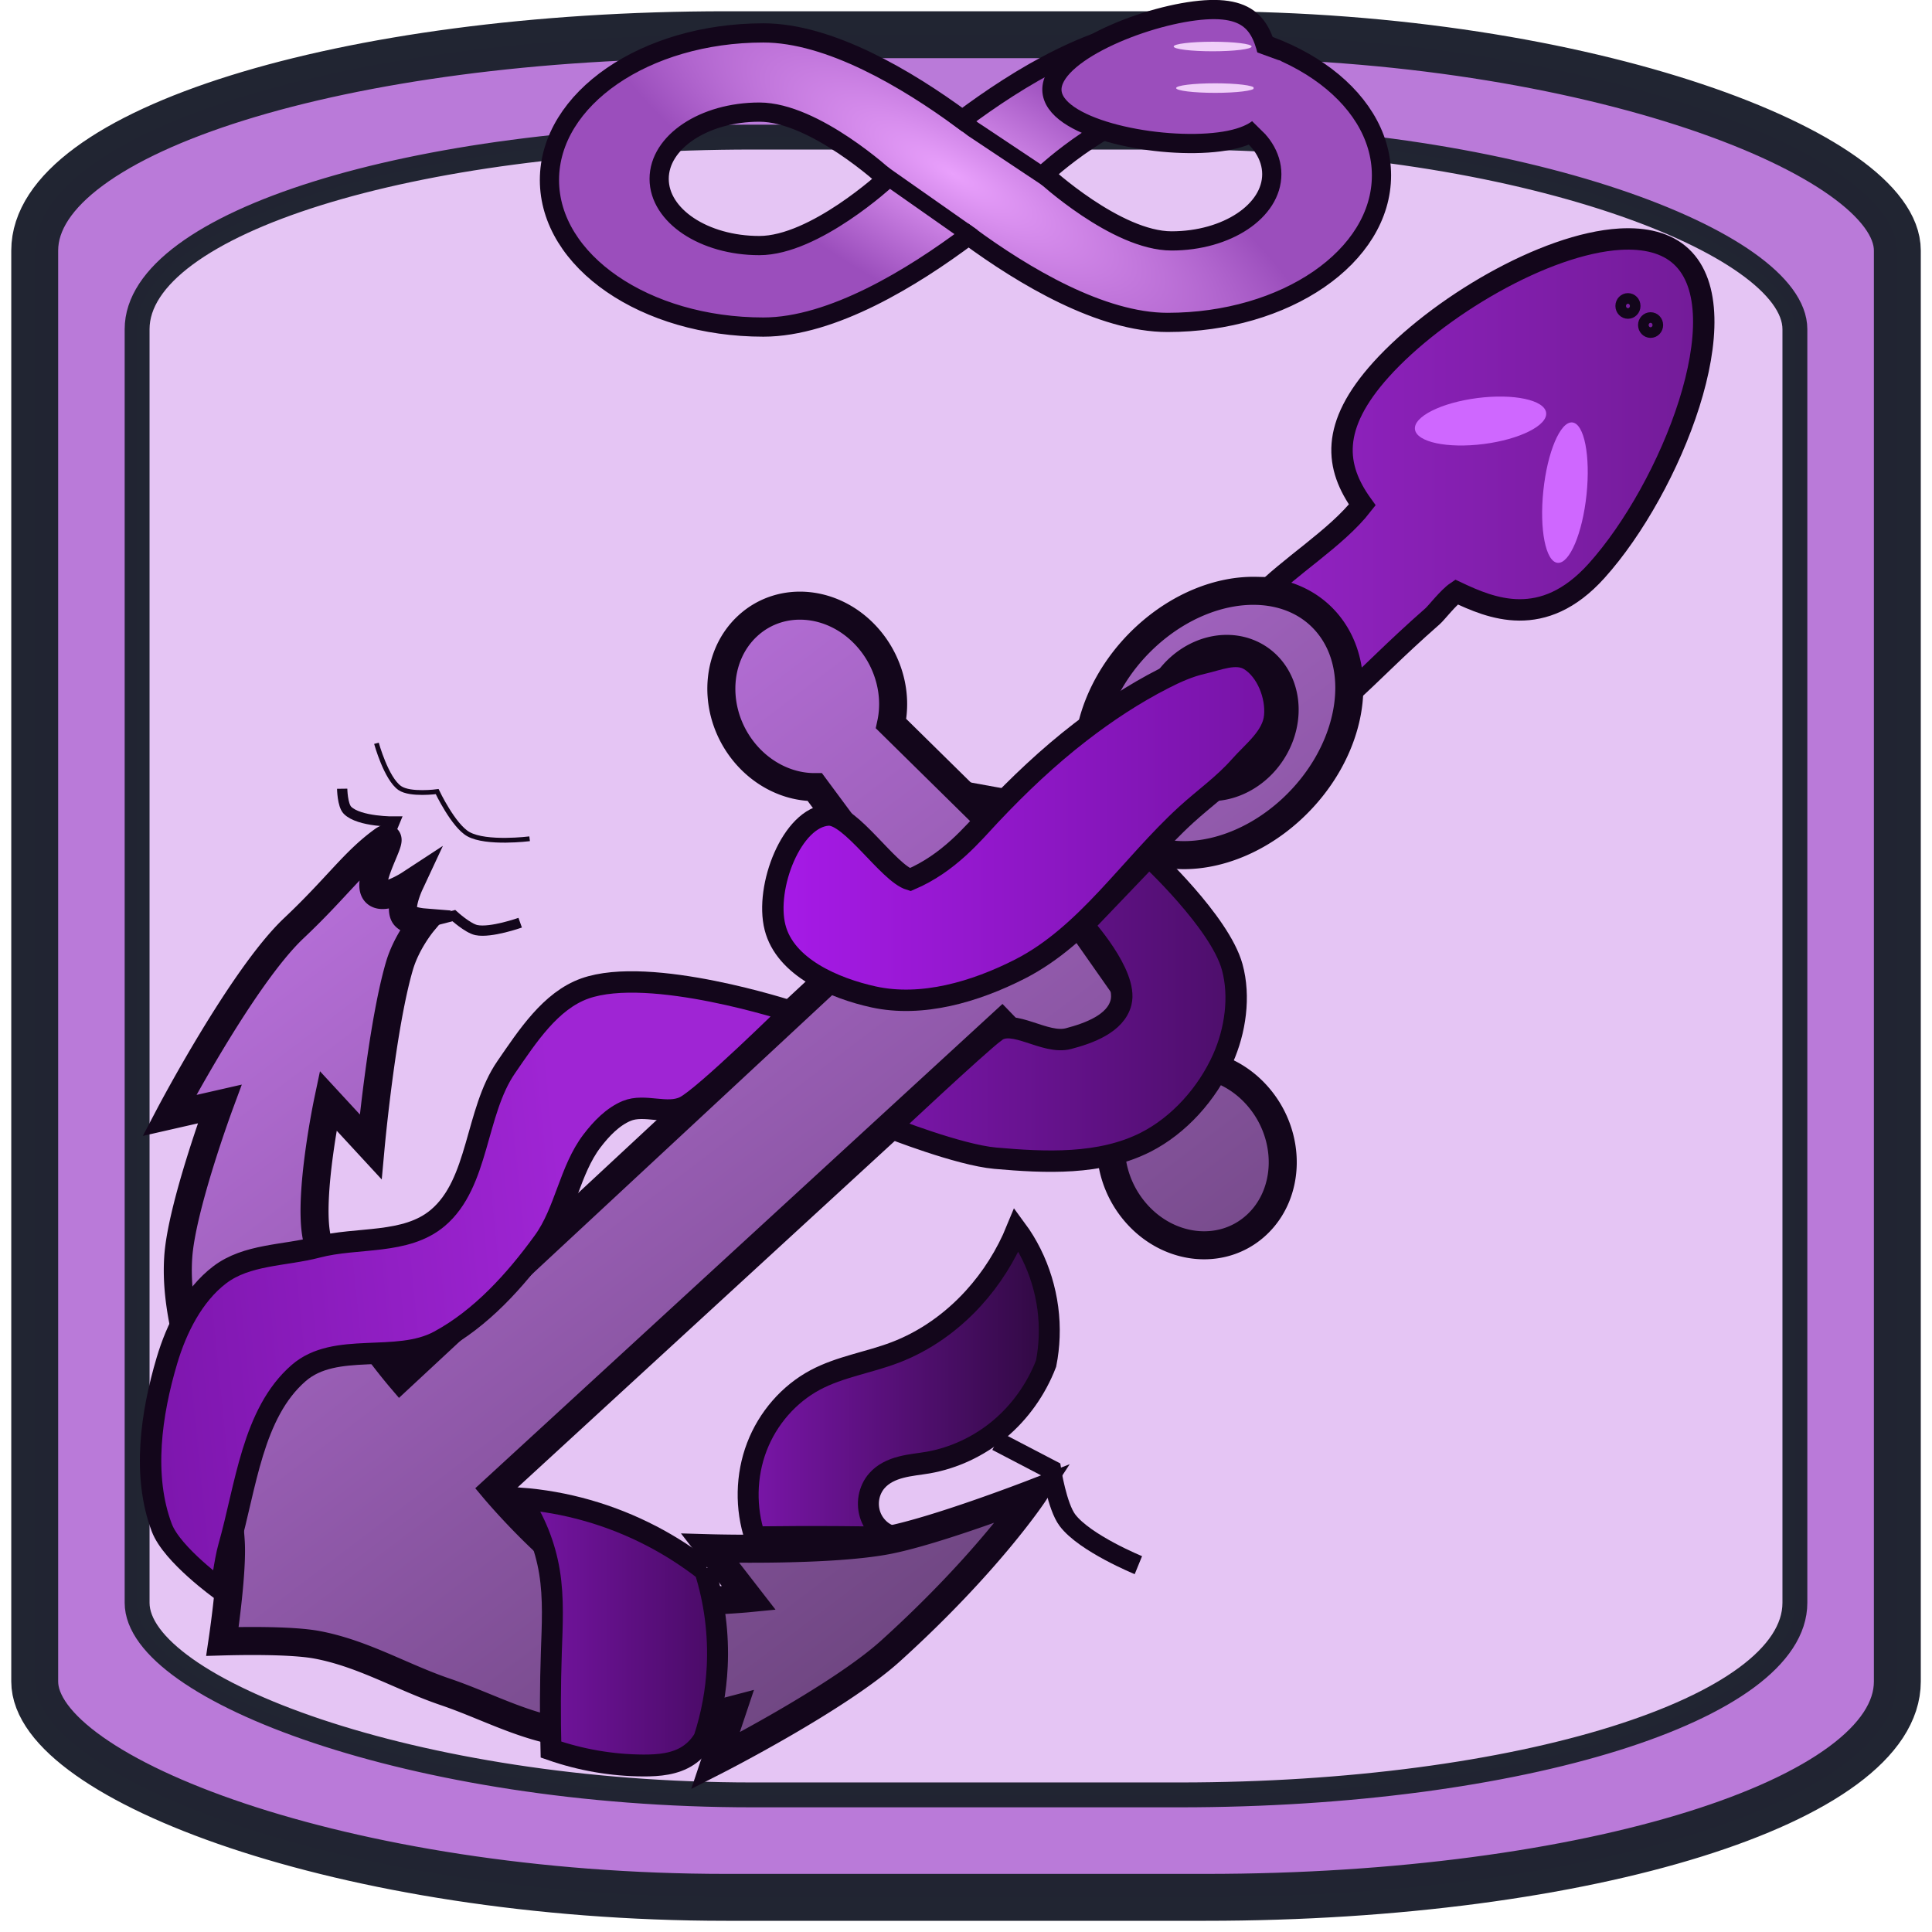 <?xml version="1.0" encoding="UTF-8" standalone="no"?>
<!-- Created with Inkscape (http://www.inkscape.org/) -->

<svg
   width="130"
   height="130"
   viewBox="0 0 34.396 34.396"
   version="1.1"
   id="svg1"
   inkscape:version="1.4.2 (f4327f4, 2025-05-13)"
   sodipodi:docname="Anchor.svg"
   xml:space="preserve"
   xmlns:inkscape="http://www.inkscape.org/namespaces/inkscape"
   xmlns:sodipodi="http://sodipodi.sourceforge.net/DTD/sodipodi-0.dtd"
   xmlns:xlink="http://www.w3.org/1999/xlink"
   xmlns="http://www.w3.org/2000/svg"
   xmlns:svg="http://www.w3.org/2000/svg"><sodipodi:namedview
     id="namedview1"
     pagecolor="#ffffff"
     bordercolor="#000000"
     borderopacity="0.25"
     inkscape:showpageshadow="2"
     inkscape:pageopacity="0.0"
     inkscape:pagecheckerboard="0"
     inkscape:deskcolor="#d1d1d1"
     inkscape:document-units="mm"
     inkscape:zoom="4.543042"
     inkscape:cx="70.657502"
     inkscape:cy="32.687349"
     inkscape:window-width="3840"
     inkscape:window-height="2054"
     inkscape:window-x="-11"
     inkscape:window-y="-11"
     inkscape:window-maximized="1"
     inkscape:current-layer="layer1" /><defs
     id="defs1"><linearGradient
       id="linearGradient56"
       inkscape:collect="always"><stop
         style="stop-color:#9f25d4;stop-opacity:1;"
         offset="0"
         id="stop56" /><stop
         style="stop-color:#721b97;stop-opacity:1;"
         offset="1"
         id="stop57" /></linearGradient><linearGradient
       id="linearGradient53"
       inkscape:collect="always"><stop
         style="stop-color:#7514a4;stop-opacity:1;"
         offset="0"
         id="stop53" /><stop
         style="stop-color:#a81ae9;stop-opacity:1;"
         offset="1"
         id="stop54" /></linearGradient><linearGradient
       id="linearGradient51"
       inkscape:collect="always"><stop
         style="stop-color:#7d16ad;stop-opacity:1;"
         offset="0"
         id="stop51" /><stop
         style="stop-color:#9f25d4;stop-opacity:1;"
         offset="0.645"
         id="stop52" /></linearGradient><linearGradient
       id="linearGradient49"
       inkscape:collect="always"><stop
         style="stop-color:#7d16ad;stop-opacity:1;"
         offset="0"
         id="stop49" /><stop
         style="stop-color:#450a60;stop-opacity:1;"
         offset="1"
         id="stop50" /></linearGradient><linearGradient
       id="linearGradient47"
       inkscape:collect="always"><stop
         style="stop-color:#7d16ad;stop-opacity:1;"
         offset="0"
         id="stop47" /><stop
         style="stop-color:#2d093e;stop-opacity:1;"
         offset="1"
         id="stop48" /></linearGradient><linearGradient
       id="linearGradient45"
       inkscape:collect="always"><stop
         style="stop-color:#7d16ad;stop-opacity:1;"
         offset="0"
         id="stop45" /><stop
         style="stop-color:#4b0e68;stop-opacity:1;"
         offset="1"
         id="stop46" /></linearGradient><inkscape:path-effect
       effect="spiro"
       id="path-effect12"
       is_visible="true"
       lpeversion="1" /><inkscape:path-effect
       effect="spiro"
       id="path-effect11"
       is_visible="true"
       lpeversion="1" /><inkscape:path-effect
       effect="spiro"
       id="path-effect10"
       is_visible="true"
       lpeversion="1" /><linearGradient
       id="linearGradient9"
       inkscape:collect="always"><stop
         style="stop-color:#be73e2;stop-opacity:1;"
         offset="0"
         id="stop9" /><stop
         style="stop-color:#644074;stop-opacity:1;"
         offset="1"
         id="stop10" /></linearGradient><inkscape:path-effect
       effect="mirror_symmetry"
       start_point="-29.692,2.389"
       end_point="-29.692,40.44"
       center_point="-29.692,21.414"
       id="path-effect2"
       is_visible="true"
       lpeversion="1.2"
       lpesatellites=""
       mode="free"
       discard_orig_path="false"
       fuse_paths="true"
       oposite_fuse="false"
       split_items="false"
       split_open="false"
       link_styles="false" /><linearGradient
       id="linearGradient139"
       inkscape:collect="always"><stop
         style="stop-color:#e9a0fc;stop-opacity:1;"
         offset="0"
         id="stop140" /><stop
         style="stop-color:#9b4ebc;stop-opacity:1;"
         offset="1"
         id="stop141" /></linearGradient><inkscape:path-effect
       effect="bspline"
       id="path-effect9"
       is_visible="true"
       lpeversion="1.3"
       weight="33.333"
       steps="2"
       helper_size="0"
       apply_no_weight="true"
       apply_with_weight="true"
       only_selected="false"
       uniform="false" /><inkscape:path-effect
       effect="spiro"
       id="path-effect8"
       is_visible="true"
       lpeversion="1" /><inkscape:path-effect
       effect="mirror_symmetry"
       start_point="17.255,9.245"
       end_point="17.255,29.301"
       center_point="17.255,19.273"
       id="path-effect5"
       is_visible="true"
       lpeversion="1.2"
       lpesatellites=""
       mode="free"
       discard_orig_path="false"
       fuse_paths="true"
       oposite_fuse="false"
       split_items="false"
       split_open="false"
       link_styles="false" /><inkscape:path-effect
       effect="mirror_symmetry"
       start_point="27.03,8.41"
       end_point="27.03,28.183"
       center_point="27.03,18.297"
       id="path-effect3"
       is_visible="true"
       lpeversion="1.2"
       lpesatellites=""
       mode="free"
       discard_orig_path="false"
       fuse_paths="false"
       oposite_fuse="false"
       split_items="false"
       split_open="false"
       link_styles="false" /><inkscape:path-effect
       effect="spiro"
       id="path-effect8-8"
       is_visible="true"
       lpeversion="1" /><inkscape:path-effect
       effect="spiro"
       id="path-effect8-0"
       is_visible="true"
       lpeversion="1" /><inkscape:path-effect
       effect="spiro"
       id="path-effect8-0-9"
       is_visible="true"
       lpeversion="1" /><inkscape:path-effect
       effect="spiro"
       id="path-effect8-8-6"
       is_visible="true"
       lpeversion="1" /><inkscape:path-effect
       effect="spiro"
       id="path-effect8-3"
       is_visible="true"
       lpeversion="1" /><radialGradient
       inkscape:collect="always"
       xlink:href="#linearGradient139"
       id="radialGradient141"
       cx="16.595"
       cy="1.947"
       fx="16.595"
       fy="1.947"
       r="7.577"
       gradientTransform="matrix(0.861,0.498,-0.154,0.265,2.985,-5.68)"
       gradientUnits="userSpaceOnUse" /><linearGradient
       inkscape:collect="always"
       xlink:href="#linearGradient9"
       id="linearGradient10"
       x1="6.623"
       y1="15.338"
       x2="17.461"
       y2="30.255"
       gradientUnits="userSpaceOnUse"
       gradientTransform="matrix(1.151,0,0,1.202,-0.369,-6.443)" /><linearGradient
       inkscape:collect="always"
       xlink:href="#linearGradient45"
       id="linearGradient46"
       x1="13.778"
       y1="20.264"
       x2="19.61"
       y2="20.264"
       gradientUnits="userSpaceOnUse"
       gradientTransform="matrix(1.151,0,0,1.202,-0.369,-6.443)" /><linearGradient
       inkscape:collect="always"
       xlink:href="#linearGradient47"
       id="linearGradient48"
       x1="11.73"
       y1="25.778"
       x2="16.713"
       y2="25.778"
       gradientUnits="userSpaceOnUse" /><linearGradient
       inkscape:collect="always"
       xlink:href="#linearGradient49"
       id="linearGradient50"
       x1="11.521"
       y1="28.82"
       x2="15.168"
       y2="28.82"
       gradientUnits="userSpaceOnUse" /><linearGradient
       inkscape:collect="always"
       xlink:href="#linearGradient51"
       id="linearGradient52"
       x1="2.515"
       y1="24.999"
       x2="12.844"
       y2="23.913"
       gradientUnits="userSpaceOnUse"
       gradientTransform="matrix(1.151,0,0,1.202,-0.369,-6.443)" /><linearGradient
       inkscape:collect="always"
       xlink:href="#linearGradient53"
       id="linearGradient54"
       x1="20.212"
       y1="17.622"
       x2="12.116"
       y2="17.622"
       gradientUnits="userSpaceOnUse"
       gradientTransform="matrix(1.151,0,0,1.202,-0.369,-6.443)" /><linearGradient
       inkscape:collect="always"
       xlink:href="#linearGradient56"
       id="linearGradient57"
       x1="20.267"
       y1="11.068"
       x2="29.883"
       y2="11.068"
       gradientUnits="userSpaceOnUse"
       gradientTransform="matrix(1.151,0,0,1.202,-3.864,-3.734)" /></defs><g
     inkscape:label="Ebene 1"
     inkscape:groupmode="layer"
     id="layer1"><rect
       style="fill:#ba7ad9;stroke:#212532;stroke-width:0.835;stroke-linejoin:round;stroke-miterlimit:8.2;stroke-opacity:0.996;stroke-dasharray:none;fill-opacity:1"
       id="rect1"
       width="33.161"
       height="33.161"
       x="0.618"
       y="0.618"
       ry="3.843"
       rx="12.308" /><rect
       style="fill:#e5c5f4;stroke:#212532;stroke-width:0.443;stroke-linejoin:round;stroke-miterlimit:8.2;stroke-dasharray:none;stroke-opacity:0.996;fill-opacity:1"
       id="rect1-8"
       width="29.514"
       height="29.514"
       x="2.441"
       y="2.441"
       ry="3.42"
       rx="10.954" /><path
       id="path17"
       style="opacity:1;fill:url(#radialGradient141);fill-opacity:1;stroke:#13061b;stroke-width:0.342;stroke-dasharray:none"
       d="m 20.786,0.503 c -1.224,0 -2.663,0.887 -3.653,1.628 -0.984,-0.723 -2.363,-1.545 -3.542,-1.545 -2.103,0 -3.809,1.173 -3.809,2.619 0,1.446 1.705,2.618 3.809,2.618 1.224,0 2.663,-0.886 3.653,-1.628 0.984,0.723 2.363,1.545 3.542,1.545 2.103,0 3.809,-1.172 3.809,-2.618 0,-1.446 -1.705,-2.619 -3.809,-2.619 z m 0.072,1.41 c 0.985,0 1.784,0.532 1.784,1.188 0,0.656 -0.799,1.188 -1.784,1.188 -0.985,0 -2.269,-1.188 -2.269,-1.188 0,0 1.283,-1.188 2.269,-1.188 z m -7.339,0.083 c 0.985,0 2.269,1.188 2.269,1.188 0,0 -1.283,1.188 -2.269,1.188 -0.985,0 -1.784,-0.532 -1.784,-1.188 0,-0.656 0.799,-1.188 1.784,-1.188 z" /><path
       id="path18"
       style="opacity:1;fill:#9b4ebc;fill-opacity:1;stroke:#13061b;stroke-width:0.342"
       d="m 22.61,1.168 c 0.121,0.644 0.165,1.221 -0.905,1.358 -1.07,0.137 -2.85,-0.217 -2.971,-0.861 -0.121,-0.644 1.462,-1.334 2.532,-1.471 1.07,-0.137 1.223,0.33 1.344,0.974 z"
       sodipodi:nodetypes="sssss" /><ellipse
       style="opacity:1;fill:#f0cff9;fill-opacity:1;stroke:#13061b;stroke-width:0;stroke-dasharray:none;stroke-opacity:1"
       id="path19"
       cx="21.589"
       cy="0.828"
       rx="0.694"
       ry="0.085" /><ellipse
       style="fill:#f0cff9;fill-opacity:1;stroke:#13061b;stroke-width:0;stroke-dasharray:none;stroke-opacity:1"
       id="path19-2"
       cx="21.633"
       cy="1.568"
       rx="0.694"
       ry="0.085" /><path
       id="rect19"
       style="opacity:1;fill:#9b4ebc;fill-opacity:1;stroke:#13061b;stroke-width:0"
       d="M 22.35,0.921 22.812,1.089 22.99,2.004 22.57,2.432 22.29,2.156 Z"
       sodipodi:nodetypes="cccccc" /><path
       id="rect20"
       style="opacity:1;fill:#e5c5f4;stroke:#13061b;stroke-width:0.295"
       d="M 16.894,1.977 17.322,2.299 18.649,3.183 M 17.316,4.215 15.693,3.076"
       sodipodi:nodetypes="ccccc" /><path
       d="m 28.841,4.258 c -1.34,0.08 -3.254,1.214 -4.252,2.32 -0.912,1.011 -0.823,1.736 -0.336,2.411 -0.464,0.596 -1.309,1.099 -1.831,1.645 -0.021,0.021 -0.042,0.042 -0.063,0.062 0.741,0.413 1.309,1.01 1.604,1.71 0.489,-0.438 0.836,-0.815 1.544,-1.437 0.067,-0.059 0.277,-0.332 0.422,-0.43 0.616,0.291 1.538,0.685 2.493,-0.374 C 29.75,8.691 30.993,5.561 29.935,4.57 29.671,4.322 29.287,4.232 28.841,4.258 Z"
       style="opacity:1;fill:url(#linearGradient57);stroke:#13061b;stroke-width:0.381"
       id="path58" /><path
       d="m 22.36,10.519 c -0.642,-0.014 -1.362,0.264 -1.962,0.818 -0.713,0.659 -1.103,1.576 -1.016,2.386 l -1.453,1.193 -2.065,-2.033 c 0.112,-0.517 -0.035,-1.082 -0.391,-1.503 -0.586,-0.693 -1.554,-0.798 -2.162,-0.236 -0.608,0.562 -0.627,1.579 -0.041,2.272 0.321,0.379 0.776,0.599 1.237,0.597 l 1.601,2.162 -8.984,8.352 c 0,0 -1.275,-1.494 -1.485,-2.498 -0.155,-0.74 0.202,-2.433 0.202,-2.433 l 0.758,0.821 c 0,0 0.196,-2.14 0.512,-3.219 0.126,-0.431 0.417,-0.778 0.417,-0.778 0,0 -0.272,-0.022 -0.331,-0.129 -0.087,-0.16 0.092,-0.544 0.092,-0.544 0,0 -0.445,0.291 -0.596,0.148 -0.187,-0.177 0.252,-0.879 0.204,-0.957 -2.427e-4,-3.32e-4 -9.253e-4,-0.002 -0.001,-0.002 -5.705e-4,-5.54e-4 -0.002,-0.002 -0.003,-0.003 -0.012,-0.007 -0.037,0.003 -0.079,0.034 -0.515,0.373 -0.812,0.83 -1.584,1.559 C 4.309,17.396 3.016,19.859 3.016,19.859 l 0.895,-0.204 c 0,0 -0.681,1.839 -0.738,2.73 -0.06,0.932 0.26,1.748 0.419,2.609 0.153,0.831 0.469,1.597 0.517,2.468 0.028,0.509 -0.112,1.511 -0.149,1.761 0.242,-0.007 1.21,-0.03 1.69,0.061 0.821,0.156 1.51,0.577 2.281,0.838 0.799,0.271 1.535,0.703 2.427,0.754 0.853,0.049 2.682,-0.432 2.682,-0.432 l -0.303,0.905 c 0,0 2.18,-1.109 3.118,-1.957 1.75,-1.583 2.554,-2.81 2.554,-2.81 0,0 -1.765,0.685 -2.645,0.846 -1.063,0.195 -3.12,0.136 -3.12,0.136 L 13.333,28.453 c 0,0 -1.653,0.162 -2.337,-0.089 C 10.069,28.024 8.806,26.518 8.806,26.518 l 9.031,-8.296 1.95,2.022 c -0.049,0.47 0.104,0.957 0.419,1.329 0.586,0.693 1.555,0.798 2.163,0.236 0.608,-0.562 0.626,-1.58 0.04,-2.272 -0.367,-0.434 -0.905,-0.655 -1.422,-0.584 l -1.73,-2.467 1.286,-1.335 c 0.768,0.221 1.717,-0.067 2.451,-0.745 1.066,-0.985 1.349,-2.471 0.632,-3.318 -0.314,-0.371 -0.767,-0.558 -1.266,-0.569 z m -0.461,1.035 a 1.121,1.278 33.969 0 1 0.662,0.292 1.121,1.278 33.969 0 1 -0.068,1.735 1.121,1.278 33.969 0 1 -1.656,0.139 1.121,1.278 33.969 0 1 0.068,-1.735 1.121,1.278 33.969 0 1 0.995,-0.431 z"
       style="opacity:1;fill:url(#linearGradient10);stroke:#13061b;stroke-width:0.499;stroke-dasharray:none"
       id="path9"
       inkscape:transform-center-x="-0.31760462"
       inkscape:transform-center-y="0.21180923" /><path
       style="fill:#9a72ac;fill-opacity:0;stroke:#13061b;stroke-width:0.346;stroke-dasharray:none"
       d="m 17.747,25.66 0.972,0.507 c 0,0 0.1,0.653 0.285,0.898 0.309,0.41 1.263,0.8 1.263,0.8"
       id="path6-1"
       sodipodi:nodetypes="ccac" /><path
       style="opacity:1;fill:#9a72ac;fill-opacity:0;stroke:#13061b;stroke-width:0.183;stroke-dasharray:none"
       d="m 6.87,15.01 0.159,-0.383 c 0,0 -0.636,0.008 -0.843,-0.202 -0.09,-0.092 -0.094,-0.383 -0.094,-0.383"
       id="path5"
       sodipodi:nodetypes="ccac" /><path
       style="opacity:1;fill:#9a72ac;fill-opacity:0;stroke:#13061b;stroke-width:0.183;stroke-dasharray:none"
       d="m 7.515,16.446 0.565,-0.145 c 0,0 0.248,0.226 0.402,0.258 0.258,0.053 0.779,-0.132 0.779,-0.132"
       id="path6"
       sodipodi:nodetypes="ccac" /><path
       style="opacity:1;fill:#9a72ac;fill-opacity:0;stroke:#13061b;stroke-width:0.085;stroke-dasharray:none"
       d="m 9.429,14.933 c 0,0 -0.77,0.098 -1.091,-0.083 -0.268,-0.151 -0.555,-0.757 -0.555,-0.757 0,0 -0.478,0.065 -0.664,-0.062 C 6.876,13.865 6.702,13.233 6.702,13.233"
       id="path7"
       sodipodi:nodetypes="cacac" /><path
       style="opacity:1;fill:url(#linearGradient50);stroke:#13061b;stroke-width:0.324;stroke-dasharray:none"
       d="m 14.714,27.915 c 0.152,0.458 0.218,0.945 0.194,1.427 -0.018,0.364 -0.088,0.726 -0.206,1.071 -0.06,0.101 -0.145,0.187 -0.244,0.25 -0.202,0.127 -0.452,0.148 -0.691,0.147 -0.485,-0.002 -0.97,-0.082 -1.431,-0.236 -0.013,-0.478 -0.011,-0.957 0.006,-1.435 0.014,-0.4 0.039,-0.804 -0.029,-1.198 -0.067,-0.39 -0.225,-0.765 -0.457,-1.086 0.707,0.05 1.403,0.24 2.037,0.556 0.288,0.143 0.563,0.313 0.821,0.505 z"
       id="path10"
       inkscape:path-effect="#path-effect10"
       inkscape:original-d="m 14.713632,27.914933 c 0.240251,0.151736 -0.06679,0.932614 0.194022,1.426789 0.260815,0.494176 -0.28827,1.413894 -0.205907,1.070716 -0.102954,0.343178 -0.08843,0.150084 -0.244162,0.249586 -0.28512,0.182171 -0.368537,-0.0038 -0.691125,0.147237 -0.322588,0.150998 -1.650205,-0.613303 -1.430572,-0.235809 -0.219633,-0.356904 0.287688,-0.769729 0.0063,-1.435495 -0.281406,-0.665763 -0.03602,-1.047043 -0.02912,-1.198043 0.0069,-0.150998 -0.457207,-1.085526 -0.457207,-1.085526 0,0 1.391396,0.275888 2.037265,0.555771 0.294643,0.127682 0.446767,0.268717 0.820524,0.504773 z"
       sodipodi:nodetypes="sscsscsscass"
       transform="matrix(1.151,0,0,1.202,-4.39,-5.602)" /><path
       style="opacity:1;fill:url(#linearGradient48);stroke:#13061b;stroke-width:0.324;stroke-dasharray:none"
       d="m 11.999,28.13 c -0.151,-0.43 -0.141,-0.916 0.028,-1.339 0.169,-0.424 0.496,-0.783 0.902,-0.991 0.387,-0.198 0.829,-0.258 1.238,-0.408 0.458,-0.167 0.872,-0.448 1.208,-0.801 0.281,-0.295 0.509,-0.641 0.669,-1.016 0.345,0.448 0.527,1.019 0.505,1.584 -0.005,0.134 -0.021,0.267 -0.048,0.398 -0.152,0.378 -0.403,0.716 -0.721,0.971 -0.318,0.255 -0.702,0.427 -1.104,0.495 -0.14,0.023 -0.283,0.034 -0.421,0.069 -0.138,0.034 -0.274,0.094 -0.37,0.199 -0.064,0.069 -0.107,0.157 -0.124,0.249 -0.017,0.093 -0.008,0.19 0.026,0.277 0.034,0.088 0.094,0.165 0.169,0.222 0.075,0.056 0.167,0.091 0.261,0.099 -0.302,-0.006 -0.604,-0.01 -0.906,-0.012 -0.437,-0.003 -0.874,-0.001 -1.311,0.004 z"
       id="path11"
       inkscape:path-effect="#path-effect11"
       inkscape:original-d="m 11.999479,28.129909 c 0,0 0.68697,-1.951369 0.929633,-2.329924 0.242664,-0.378555 0.834763,-0.271783 1.237584,-0.407675 0.402822,-0.135891 0.970655,-0.538713 1.208465,-0.800789 0.23781,-0.262077 0.66917,-1.016261 0.66917,-1.016261 0,0 0.452988,1.031932 0.504901,1.583514 0.01253,0.133092 0.140879,0.883437 -0.0484,0.39811 0.189278,0.470767 -1.436282,0.951677 -1.824544,1.466125 -0.388261,0.514446 -0.490322,0.09779 -0.791225,0.267652 -0.300903,0.169865 0.331494,0.846994 0.331494,0.846994 l -0.906241,-0.01221 z"
       sodipodi:nodetypes="cssscacssccc"
       transform="matrix(1.151,0,0,1.202,-0.369,-6.443)" /><path
       style="opacity:1;fill:url(#linearGradient52);stroke:#13061b;stroke-width:0.381;stroke-dasharray:none"
       d="m 3.937,28.307 c 0,0 -0.874,-0.624 -1.057,-1.11 -0.348,-0.923 -0.19,-2.027 0.092,-2.975 0.171,-0.576 0.47,-1.166 0.936,-1.523 0.485,-0.372 1.158,-0.342 1.741,-0.495 0.711,-0.187 1.573,-0.039 2.144,-0.52 0.739,-0.622 0.665,-1.883 1.22,-2.686 0.377,-0.547 0.787,-1.181 1.398,-1.399 1.165,-0.415 3.672,0.409 3.672,0.409 0,0 -1.552,1.528 -1.895,1.696 -0.312,0.153 -0.711,-0.059 -1.031,0.074 -0.247,0.103 -0.45,0.315 -0.616,0.532 -0.4,0.524 -0.477,1.261 -0.865,1.795 C 9.169,22.804 8.561,23.474 7.816,23.876 7.058,24.285 5.972,23.875 5.317,24.445 4.493,25.161 4.379,26.468 4.073,27.54 4.002,27.789 3.937,28.307 3.937,28.307 Z"
       id="path12"
       sodipodi:nodetypes="caaaaaaacsaaaaaac" /><path
       style="opacity:1;fill:url(#linearGradient46);stroke:#13061b;stroke-width:0.381;stroke-dasharray:none"
       d="m 17.719,18.367 c 0.32,-0.245 0.88,0.235 1.303,0.124 0.362,-0.095 0.841,-0.266 0.936,-0.644 0.125,-0.498 -0.675,-1.374 -0.675,-1.374 l 1.173,-1.226 c 0,0 1.26,1.166 1.481,1.968 0.145,0.526 0.056,1.138 -0.166,1.634 -0.279,0.624 -0.781,1.185 -1.374,1.486 -0.807,0.409 -1.783,0.364 -2.677,0.285 -0.649,-0.057 -1.883,-0.545 -1.883,-0.545 0,0 1.534,-1.441 1.883,-1.708 z"
       id="path13"
       sodipodi:nodetypes="saaccaaaacs" /><path
       style="opacity:1;fill:#7d16ad;fill-opacity:1;stroke:#13061b;stroke-width:0.381;stroke-dasharray:none"
       d="m 18.56,14.356 -1.232,-0.223 0.663,0.792 z"
       id="path14" /><path
       style="opacity:1;fill:url(#linearGradient54);stroke:#13061b;stroke-width:0.381;stroke-dasharray:none"
       d="m 14.744,14.51 c -0.645,0.04 -1.128,1.281 -0.946,2 0.18,0.713 1.063,1.086 1.753,1.238 0.864,0.19 1.812,-0.091 2.606,-0.495 1.187,-0.604 1.968,-1.84 2.961,-2.748 0.315,-0.288 0.668,-0.536 0.952,-0.858 0.24,-0.272 0.59,-0.529 0.624,-0.897 0.034,-0.366 -0.143,-0.812 -0.446,-0.999 -0.24,-0.148 -0.562,-0.003 -0.834,0.058 -0.244,0.055 -0.477,0.159 -0.701,0.274 -0.521,0.266 -1.015,0.592 -1.481,0.952 -0.571,0.441 -1.095,0.937 -1.599,1.472 -0.316,0.336 -0.741,0.861 -1.43,1.154 -0.387,-0.116 -1.057,-1.176 -1.459,-1.151 z"
       id="path15"
       sodipodi:nodetypes="caaaaaaaaaascc" /><ellipse
       style="opacity:1;fill:#cf67ff;fill-opacity:1;stroke:#13061b;stroke-width:0;stroke-dasharray:none"
       id="path20"
       cx="25.104"
       cy="10.781"
       rx="1.177"
       ry="0.413"
       transform="matrix(0.992,-0.127,0.135,0.991,0,0)" /><ellipse
       style="fill:#cf67ff;fill-opacity:1;stroke:#13061b;stroke-width:0;stroke-dasharray:none"
       id="path20-1"
       cx="6.197"
       cy="-28.62"
       rx="1.256"
       ry="0.386"
       transform="matrix(-0.104,0.995,-0.996,-0.091,0,0)" /><ellipse
       style="opacity:1;fill:#cf67ff;fill-opacity:0;stroke:#13061b;stroke-width:0.189;stroke-dasharray:none"
       id="path22"
       cx="29.386"
       cy="5.787"
       rx="0.129"
       ry="0.134" /><ellipse
       style="fill:#cf67ff;fill-opacity:0;stroke:#13061b;stroke-width:0.189;stroke-dasharray:none"
       id="path22-7"
       cx="28.983"
       cy="5.447"
       rx="0.129"
       ry="0.134" /></g><script
     id="mesh_polyfill"
     type="text/javascript">
!function(){const t=&quot;http://www.w3.org/2000/svg&quot;,e=&quot;http://www.w3.org/1999/xlink&quot;,s=&quot;http://www.w3.org/1999/xhtml&quot;,r=2;if(document.createElementNS(t,&quot;meshgradient&quot;).x)return;const n=(t,e,s,r)=&gt;{let n=new x(.5*(e.x+s.x),.5*(e.y+s.y)),o=new x(.5*(t.x+e.x),.5*(t.y+e.y)),i=new x(.5*(s.x+r.x),.5*(s.y+r.y)),a=new x(.5*(n.x+o.x),.5*(n.y+o.y)),h=new x(.5*(n.x+i.x),.5*(n.y+i.y)),l=new x(.5*(a.x+h.x),.5*(a.y+h.y));return[[t,o,a,l],[l,h,i,r]]},o=t=&gt;{let e=t[0].distSquared(t[1]),s=t[2].distSquared(t[3]),r=.25*t[0].distSquared(t[2]),n=.25*t[1].distSquared(t[3]),o=e&gt;s?e:s,i=r&gt;n?r:n;return 18*(o&gt;i?o:i)},i=(t,e)=&gt;Math.sqrt(t.distSquared(e)),a=(t,e)=&gt;t.scale(2/3).add(e.scale(1/3)),h=t=&gt;{let e,s,r,n,o,i,a,h=new g;return t.match(/(\w+\(\s*[^)]+\))+/g).forEach(t=&gt;{let l=t.match(/[\w.-]+/g),d=l.shift();switch(d){case&quot;translate&quot;:2===l.length?e=new g(1,0,0,1,l[0],l[1]):(console.error(&quot;mesh.js: translate does not have 2 arguments!&quot;),e=new g(1,0,0,1,0,0)),h=h.append(e);break;case&quot;scale&quot;:1===l.length?s=new g(l[0],0,0,l[0],0,0):2===l.length?s=new g(l[0],0,0,l[1],0,0):(console.error(&quot;mesh.js: scale does not have 1 or 2 arguments!&quot;),s=new g(1,0,0,1,0,0)),h=h.append(s);break;case&quot;rotate&quot;:if(3===l.length&amp;&amp;(e=new g(1,0,0,1,l[1],l[2]),h=h.append(e)),l[0]){r=l[0]*Math.PI/180;let t=Math.cos(r),e=Math.sin(r);Math.abs(t)&lt;1e-16&amp;&amp;(t=0),Math.abs(e)&lt;1e-16&amp;&amp;(e=0),a=new g(t,e,-e,t,0,0),h=h.append(a)}else console.error(&quot;math.js: No argument to rotate transform!&quot;);3===l.length&amp;&amp;(e=new g(1,0,0,1,-l[1],-l[2]),h=h.append(e));break;case&quot;skewX&quot;:l[0]?(r=l[0]*Math.PI/180,n=Math.tan(r),o=new g(1,0,n,1,0,0),h=h.append(o)):console.error(&quot;math.js: No argument to skewX transform!&quot;);break;case&quot;skewY&quot;:l[0]?(r=l[0]*Math.PI/180,n=Math.tan(r),i=new g(1,n,0,1,0,0),h=h.append(i)):console.error(&quot;math.js: No argument to skewY transform!&quot;);break;case&quot;matrix&quot;:6===l.length?h=h.append(new g(...l)):console.error(&quot;math.js: Incorrect number of arguments for matrix!&quot;);break;default:console.error(&quot;mesh.js: Unhandled transform type: &quot;+d)}}),h},l=t=&gt;{let e=[],s=t.split(/[ ,]+/);for(let t=0,r=s.length-1;t&lt;r;t+=2)e.push(new x(parseFloat(s[t]),parseFloat(s[t+1])));return e},d=(t,e)=&gt;{for(let s in e)t.setAttribute(s,e[s])},c=(t,e,s,r,n)=&gt;{let o,i,a=[0,0,0,0];for(let h=0;h&lt;3;++h)e[h]&lt;t[h]&amp;&amp;e[h]&lt;s[h]||t[h]&lt;e[h]&amp;&amp;s[h]&lt;e[h]?a[h]=0:(a[h]=.5*((e[h]-t[h])/r+(s[h]-e[h])/n),o=Math.abs(3*(e[h]-t[h])/r),i=Math.abs(3*(s[h]-e[h])/n),a[h]&gt;o?a[h]=o:a[h]&gt;i&amp;&amp;(a[h]=i));return a},u=[[1,0,0,0,0,0,0,0,0,0,0,0,0,0,0,0],[0,0,0,0,1,0,0,0,0,0,0,0,0,0,0,0],[-3,3,0,0,-2,-1,0,0,0,0,0,0,0,0,0,0],[2,-2,0,0,1,1,0,0,0,0,0,0,0,0,0,0],[0,0,0,0,0,0,0,0,1,0,0,0,0,0,0,0],[0,0,0,0,0,0,0,0,0,0,0,0,1,0,0,0],[0,0,0,0,0,0,0,0,-3,3,0,0,-2,-1,0,0],[0,0,0,0,0,0,0,0,2,-2,0,0,1,1,0,0],[-3,0,3,0,0,0,0,0,-2,0,-1,0,0,0,0,0],[0,0,0,0,-3,0,3,0,0,0,0,0,-2,0,-1,0],[9,-9,-9,9,6,3,-6,-3,6,-6,3,-3,4,2,2,1],[-6,6,6,-6,-3,-3,3,3,-4,4,-2,2,-2,-2,-1,-1],[2,0,-2,0,0,0,0,0,1,0,1,0,0,0,0,0],[0,0,0,0,2,0,-2,0,0,0,0,0,1,0,1,0],[-6,6,6,-6,-4,-2,4,2,-3,3,-3,3,-2,-1,-2,-1],[4,-4,-4,4,2,2,-2,-2,2,-2,2,-2,1,1,1,1]],f=t=&gt;{let e=[];for(let s=0;s&lt;16;++s){e[s]=0;for(let r=0;r&lt;16;++r)e[s]+=u[s][r]*t[r]}return e},p=(t,e,s)=&gt;{const r=e*e,n=s*s,o=e*e*e,i=s*s*s;return t[0]+t[1]*e+t[2]*r+t[3]*o+t[4]*s+t[5]*s*e+t[6]*s*r+t[7]*s*o+t[8]*n+t[9]*n*e+t[10]*n*r+t[11]*n*o+t[12]*i+t[13]*i*e+t[14]*i*r+t[15]*i*o},y=t=&gt;{let e=[],s=[],r=[];for(let s=0;s&lt;4;++s)e[s]=[],e[s][0]=n(t[0][s],t[1][s],t[2][s],t[3][s]),e[s][1]=[],e[s][1].push(...n(...e[s][0][0])),e[s][1].push(...n(...e[s][0][1])),e[s][2]=[],e[s][2].push(...n(...e[s][1][0])),e[s][2].push(...n(...e[s][1][1])),e[s][2].push(...n(...e[s][1][2])),e[s][2].push(...n(...e[s][1][3]));for(let t=0;t&lt;8;++t){s[t]=[];for(let r=0;r&lt;4;++r)s[t][r]=[],s[t][r][0]=n(e[0][2][t][r],e[1][2][t][r],e[2][2][t][r],e[3][2][t][r]),s[t][r][1]=[],s[t][r][1].push(...n(...s[t][r][0][0])),s[t][r][1].push(...n(...s[t][r][0][1])),s[t][r][2]=[],s[t][r][2].push(...n(...s[t][r][1][0])),s[t][r][2].push(...n(...s[t][r][1][1])),s[t][r][2].push(...n(...s[t][r][1][2])),s[t][r][2].push(...n(...s[t][r][1][3]))}for(let t=0;t&lt;8;++t){r[t]=[];for(let e=0;e&lt;8;++e)r[t][e]=[],r[t][e][0]=s[t][0][2][e],r[t][e][1]=s[t][1][2][e],r[t][e][2]=s[t][2][2][e],r[t][e][3]=s[t][3][2][e]}return r};class x{constructor(t,e){this.x=t||0,this.y=e||0}toString(){return`(x=${this.x}, y=${this.y})`}clone(){return new x(this.x,this.y)}add(t){return new x(this.x+t.x,this.y+t.y)}scale(t){return void 0===t.x?new x(this.x*t,this.y*t):new x(this.x*t.x,this.y*t.y)}distSquared(t){let e=this.x-t.x,s=this.y-t.y;return e*e+s*s}transform(t){let e=this.x*t.a+this.y*t.c+t.e,s=this.x*t.b+this.y*t.d+t.f;return new x(e,s)}}class g{constructor(t,e,s,r,n,o){void 0===t?(this.a=1,this.b=0,this.c=0,this.d=1,this.e=0,this.f=0):(this.a=t,this.b=e,this.c=s,this.d=r,this.e=n,this.f=o)}toString(){return`affine: ${this.a} ${this.c} ${this.e} \n       ${this.b} ${this.d} ${this.f}`}append(t){t instanceof g||console.error(&quot;mesh.js: argument to Affine.append is not affine!&quot;);let e=this.a*t.a+this.c*t.b,s=this.b*t.a+this.d*t.b,r=this.a*t.c+this.c*t.d,n=this.b*t.c+this.d*t.d,o=this.a*t.e+this.c*t.f+this.e,i=this.b*t.e+this.d*t.f+this.f;return new g(e,s,r,n,o,i)}}class w{constructor(t,e){this.nodes=t,this.colors=e}paintCurve(t,e){if(o(this.nodes)&gt;r){const s=n(...this.nodes);let r=[[],[]],o=[[],[]];for(let t=0;t&lt;4;++t)r[0][t]=this.colors[0][t],r[1][t]=(this.colors[0][t]+this.colors[1][t])/2,o[0][t]=r[1][t],o[1][t]=this.colors[1][t];let i=new w(s[0],r),a=new w(s[1],o);i.paintCurve(t,e),a.paintCurve(t,e)}else{let s=Math.round(this.nodes[0].x);if(s&gt;=0&amp;&amp;s&lt;e){let r=4*(~~this.nodes[0].y*e+s);t[r]=Math.round(this.colors[0][0]),t[r+1]=Math.round(this.colors[0][1]),t[r+2]=Math.round(this.colors[0][2]),t[r+3]=Math.round(this.colors[0][3])}}}}class m{constructor(t,e){this.nodes=t,this.colors=e}split(){let t=[[],[],[],[]],e=[[],[],[],[]],s=[[[],[]],[[],[]]],r=[[[],[]],[[],[]]];for(let s=0;s&lt;4;++s){const r=n(this.nodes[0][s],this.nodes[1][s],this.nodes[2][s],this.nodes[3][s]);t[0][s]=r[0][0],t[1][s]=r[0][1],t[2][s]=r[0][2],t[3][s]=r[0][3],e[0][s]=r[1][0],e[1][s]=r[1][1],e[2][s]=r[1][2],e[3][s]=r[1][3]}for(let t=0;t&lt;4;++t)s[0][0][t]=this.colors[0][0][t],s[0][1][t]=this.colors[0][1][t],s[1][0][t]=(this.colors[0][0][t]+this.colors[1][0][t])/2,s[1][1][t]=(this.colors[0][1][t]+this.colors[1][1][t])/2,r[0][0][t]=s[1][0][t],r[0][1][t]=s[1][1][t],r[1][0][t]=this.colors[1][0][t],r[1][1][t]=this.colors[1][1][t];return[new m(t,s),new m(e,r)]}paint(t,e){let s,n=!1;for(let t=0;t&lt;4;++t)if((s=o([this.nodes[0][t],this.nodes[1][t],this.nodes[2][t],this.nodes[3][t]]))&gt;r){n=!0;break}if(n){let s=this.split();s[0].paint(t,e),s[1].paint(t,e)}else{new w([...this.nodes[0]],[...this.colors[0]]).paintCurve(t,e)}}}class b{constructor(t){this.readMesh(t),this.type=t.getAttribute(&quot;type&quot;)||&quot;bilinear&quot;}readMesh(t){let e=[[]],s=[[]],r=Number(t.getAttribute(&quot;x&quot;)),n=Number(t.getAttribute(&quot;y&quot;));e[0][0]=new x(r,n);let o=t.children;for(let t=0,r=o.length;t&lt;r;++t){e[3*t+1]=[],e[3*t+2]=[],e[3*t+3]=[],s[t+1]=[];let r=o[t].children;for(let n=0,o=r.length;n&lt;o;++n){let o=r[n].children;for(let r=0,i=o.length;r&lt;i;++r){let i=r;0!==t&amp;&amp;++i;let h,d=o[r].getAttribute(&quot;path&quot;),c=&quot;l&quot;;null!=d&amp;&amp;(c=(h=d.match(/\s*([lLcC])\s*(.*)/))[1]);let u=l(h[2]);switch(c){case&quot;l&quot;:0===i?(e[3*t][3*n+3]=u[0].add(e[3*t][3*n]),e[3*t][3*n+1]=a(e[3*t][3*n],e[3*t][3*n+3]),e[3*t][3*n+2]=a(e[3*t][3*n+3],e[3*t][3*n])):1===i?(e[3*t+3][3*n+3]=u[0].add(e[3*t][3*n+3]),e[3*t+1][3*n+3]=a(e[3*t][3*n+3],e[3*t+3][3*n+3]),e[3*t+2][3*n+3]=a(e[3*t+3][3*n+3],e[3*t][3*n+3])):2===i?(0===n&amp;&amp;(e[3*t+3][3*n+0]=u[0].add(e[3*t+3][3*n+3])),e[3*t+3][3*n+1]=a(e[3*t+3][3*n],e[3*t+3][3*n+3]),e[3*t+3][3*n+2]=a(e[3*t+3][3*n+3],e[3*t+3][3*n])):(e[3*t+1][3*n]=a(e[3*t][3*n],e[3*t+3][3*n]),e[3*t+2][3*n]=a(e[3*t+3][3*n],e[3*t][3*n]));break;case&quot;L&quot;:0===i?(e[3*t][3*n+3]=u[0],e[3*t][3*n+1]=a(e[3*t][3*n],e[3*t][3*n+3]),e[3*t][3*n+2]=a(e[3*t][3*n+3],e[3*t][3*n])):1===i?(e[3*t+3][3*n+3]=u[0],e[3*t+1][3*n+3]=a(e[3*t][3*n+3],e[3*t+3][3*n+3]),e[3*t+2][3*n+3]=a(e[3*t+3][3*n+3],e[3*t][3*n+3])):2===i?(0===n&amp;&amp;(e[3*t+3][3*n+0]=u[0]),e[3*t+3][3*n+1]=a(e[3*t+3][3*n],e[3*t+3][3*n+3]),e[3*t+3][3*n+2]=a(e[3*t+3][3*n+3],e[3*t+3][3*n])):(e[3*t+1][3*n]=a(e[3*t][3*n],e[3*t+3][3*n]),e[3*t+2][3*n]=a(e[3*t+3][3*n],e[3*t][3*n]));break;case&quot;c&quot;:0===i?(e[3*t][3*n+1]=u[0].add(e[3*t][3*n]),e[3*t][3*n+2]=u[1].add(e[3*t][3*n]),e[3*t][3*n+3]=u[2].add(e[3*t][3*n])):1===i?(e[3*t+1][3*n+3]=u[0].add(e[3*t][3*n+3]),e[3*t+2][3*n+3]=u[1].add(e[3*t][3*n+3]),e[3*t+3][3*n+3]=u[2].add(e[3*t][3*n+3])):2===i?(e[3*t+3][3*n+2]=u[0].add(e[3*t+3][3*n+3]),e[3*t+3][3*n+1]=u[1].add(e[3*t+3][3*n+3]),0===n&amp;&amp;(e[3*t+3][3*n+0]=u[2].add(e[3*t+3][3*n+3]))):(e[3*t+2][3*n]=u[0].add(e[3*t+3][3*n]),e[3*t+1][3*n]=u[1].add(e[3*t+3][3*n]));break;case&quot;C&quot;:0===i?(e[3*t][3*n+1]=u[0],e[3*t][3*n+2]=u[1],e[3*t][3*n+3]=u[2]):1===i?(e[3*t+1][3*n+3]=u[0],e[3*t+2][3*n+3]=u[1],e[3*t+3][3*n+3]=u[2]):2===i?(e[3*t+3][3*n+2]=u[0],e[3*t+3][3*n+1]=u[1],0===n&amp;&amp;(e[3*t+3][3*n+0]=u[2])):(e[3*t+2][3*n]=u[0],e[3*t+1][3*n]=u[1]);break;default:console.error(&quot;mesh.js: &quot;+c+&quot; invalid path type.&quot;)}if(0===t&amp;&amp;0===n||r&gt;0){let e=window.getComputedStyle(o[r]).stopColor.match(/^rgb\s*\(\s*(\d+)\s*,\s*(\d+)\s*,\s*(\d+)\s*\)$/i),a=window.getComputedStyle(o[r]).stopOpacity,h=255;a&amp;&amp;(h=Math.floor(255*a)),e&amp;&amp;(0===i?(s[t][n]=[],s[t][n][0]=Math.floor(e[1]),s[t][n][1]=Math.floor(e[2]),s[t][n][2]=Math.floor(e[3]),s[t][n][3]=h):1===i?(s[t][n+1]=[],s[t][n+1][0]=Math.floor(e[1]),s[t][n+1][1]=Math.floor(e[2]),s[t][n+1][2]=Math.floor(e[3]),s[t][n+1][3]=h):2===i?(s[t+1][n+1]=[],s[t+1][n+1][0]=Math.floor(e[1]),s[t+1][n+1][1]=Math.floor(e[2]),s[t+1][n+1][2]=Math.floor(e[3]),s[t+1][n+1][3]=h):3===i&amp;&amp;(s[t+1][n]=[],s[t+1][n][0]=Math.floor(e[1]),s[t+1][n][1]=Math.floor(e[2]),s[t+1][n][2]=Math.floor(e[3]),s[t+1][n][3]=h))}}e[3*t+1][3*n+1]=new x,e[3*t+1][3*n+2]=new x,e[3*t+2][3*n+1]=new x,e[3*t+2][3*n+2]=new x,e[3*t+1][3*n+1].x=(-4*e[3*t][3*n].x+6*(e[3*t][3*n+1].x+e[3*t+1][3*n].x)+-2*(e[3*t][3*n+3].x+e[3*t+3][3*n].x)+3*(e[3*t+3][3*n+1].x+e[3*t+1][3*n+3].x)+-1*e[3*t+3][3*n+3].x)/9,e[3*t+1][3*n+2].x=(-4*e[3*t][3*n+3].x+6*(e[3*t][3*n+2].x+e[3*t+1][3*n+3].x)+-2*(e[3*t][3*n].x+e[3*t+3][3*n+3].x)+3*(e[3*t+3][3*n+2].x+e[3*t+1][3*n].x)+-1*e[3*t+3][3*n].x)/9,e[3*t+2][3*n+1].x=(-4*e[3*t+3][3*n].x+6*(e[3*t+3][3*n+1].x+e[3*t+2][3*n].x)+-2*(e[3*t+3][3*n+3].x+e[3*t][3*n].x)+3*(e[3*t][3*n+1].x+e[3*t+2][3*n+3].x)+-1*e[3*t][3*n+3].x)/9,e[3*t+2][3*n+2].x=(-4*e[3*t+3][3*n+3].x+6*(e[3*t+3][3*n+2].x+e[3*t+2][3*n+3].x)+-2*(e[3*t+3][3*n].x+e[3*t][3*n+3].x)+3*(e[3*t][3*n+2].x+e[3*t+2][3*n].x)+-1*e[3*t][3*n].x)/9,e[3*t+1][3*n+1].y=(-4*e[3*t][3*n].y+6*(e[3*t][3*n+1].y+e[3*t+1][3*n].y)+-2*(e[3*t][3*n+3].y+e[3*t+3][3*n].y)+3*(e[3*t+3][3*n+1].y+e[3*t+1][3*n+3].y)+-1*e[3*t+3][3*n+3].y)/9,e[3*t+1][3*n+2].y=(-4*e[3*t][3*n+3].y+6*(e[3*t][3*n+2].y+e[3*t+1][3*n+3].y)+-2*(e[3*t][3*n].y+e[3*t+3][3*n+3].y)+3*(e[3*t+3][3*n+2].y+e[3*t+1][3*n].y)+-1*e[3*t+3][3*n].y)/9,e[3*t+2][3*n+1].y=(-4*e[3*t+3][3*n].y+6*(e[3*t+3][3*n+1].y+e[3*t+2][3*n].y)+-2*(e[3*t+3][3*n+3].y+e[3*t][3*n].y)+3*(e[3*t][3*n+1].y+e[3*t+2][3*n+3].y)+-1*e[3*t][3*n+3].y)/9,e[3*t+2][3*n+2].y=(-4*e[3*t+3][3*n+3].y+6*(e[3*t+3][3*n+2].y+e[3*t+2][3*n+3].y)+-2*(e[3*t+3][3*n].y+e[3*t][3*n+3].y)+3*(e[3*t][3*n+2].y+e[3*t+2][3*n].y)+-1*e[3*t][3*n].y)/9}}this.nodes=e,this.colors=s}paintMesh(t,e){let s=(this.nodes.length-1)/3,r=(this.nodes[0].length-1)/3;if(&quot;bilinear&quot;===this.type||s&lt;2||r&lt;2){let n;for(let o=0;o&lt;s;++o)for(let s=0;s&lt;r;++s){let r=[];for(let t=3*o,e=3*o+4;t&lt;e;++t)r.push(this.nodes[t].slice(3*s,3*s+4));let i=[];i.push(this.colors[o].slice(s,s+2)),i.push(this.colors[o+1].slice(s,s+2)),(n=new m(r,i)).paint(t,e)}}else{let n,o,a,h,l,d,u;const x=s,g=r;s++,r++;let w=new Array(s);for(let t=0;t&lt;s;++t){w[t]=new Array(r);for(let e=0;e&lt;r;++e)w[t][e]=[],w[t][e][0]=this.nodes[3*t][3*e],w[t][e][1]=this.colors[t][e]}for(let t=0;t&lt;s;++t)for(let e=0;e&lt;r;++e)0!==t&amp;&amp;t!==x&amp;&amp;(n=i(w[t-1][e][0],w[t][e][0]),o=i(w[t+1][e][0],w[t][e][0]),w[t][e][2]=c(w[t-1][e][1],w[t][e][1],w[t+1][e][1],n,o)),0!==e&amp;&amp;e!==g&amp;&amp;(n=i(w[t][e-1][0],w[t][e][0]),o=i(w[t][e+1][0],w[t][e][0]),w[t][e][3]=c(w[t][e-1][1],w[t][e][1],w[t][e+1][1],n,o));for(let t=0;t&lt;r;++t){w[0][t][2]=[],w[x][t][2]=[];for(let e=0;e&lt;4;++e)n=i(w[1][t][0],w[0][t][0]),o=i(w[x][t][0],w[x-1][t][0]),w[0][t][2][e]=n&gt;0?2*(w[1][t][1][e]-w[0][t][1][e])/n-w[1][t][2][e]:0,w[x][t][2][e]=o&gt;0?2*(w[x][t][1][e]-w[x-1][t][1][e])/o-w[x-1][t][2][e]:0}for(let t=0;t&lt;s;++t){w[t][0][3]=[],w[t][g][3]=[];for(let e=0;e&lt;4;++e)n=i(w[t][1][0],w[t][0][0]),o=i(w[t][g][0],w[t][g-1][0]),w[t][0][3][e]=n&gt;0?2*(w[t][1][1][e]-w[t][0][1][e])/n-w[t][1][3][e]:0,w[t][g][3][e]=o&gt;0?2*(w[t][g][1][e]-w[t][g-1][1][e])/o-w[t][g-1][3][e]:0}for(let s=0;s&lt;x;++s)for(let r=0;r&lt;g;++r){let n=i(w[s][r][0],w[s+1][r][0]),o=i(w[s][r+1][0],w[s+1][r+1][0]),c=i(w[s][r][0],w[s][r+1][0]),x=i(w[s+1][r][0],w[s+1][r+1][0]),g=[[],[],[],[]];for(let t=0;t&lt;4;++t){(d=[])[0]=w[s][r][1][t],d[1]=w[s+1][r][1][t],d[2]=w[s][r+1][1][t],d[3]=w[s+1][r+1][1][t],d[4]=w[s][r][2][t]*n,d[5]=w[s+1][r][2][t]*n,d[6]=w[s][r+1][2][t]*o,d[7]=w[s+1][r+1][2][t]*o,d[8]=w[s][r][3][t]*c,d[9]=w[s+1][r][3][t]*x,d[10]=w[s][r+1][3][t]*c,d[11]=w[s+1][r+1][3][t]*x,d[12]=0,d[13]=0,d[14]=0,d[15]=0,u=f(d);for(let e=0;e&lt;9;++e){g[t][e]=[];for(let s=0;s&lt;9;++s)g[t][e][s]=p(u,e/8,s/8),g[t][e][s]&gt;255?g[t][e][s]=255:g[t][e][s]&lt;0&amp;&amp;(g[t][e][s]=0)}}h=[];for(let t=3*s,e=3*s+4;t&lt;e;++t)h.push(this.nodes[t].slice(3*r,3*r+4));l=y(h);for(let s=0;s&lt;8;++s)for(let r=0;r&lt;8;++r)(a=new m(l[s][r],[[[g[0][s][r],g[1][s][r],g[2][s][r],g[3][s][r]],[g[0][s][r+1],g[1][s][r+1],g[2][s][r+1],g[3][s][r+1]]],[[g[0][s+1][r],g[1][s+1][r],g[2][s+1][r],g[3][s+1][r]],[g[0][s+1][r+1],g[1][s+1][r+1],g[2][s+1][r+1],g[3][s+1][r+1]]]])).paint(t,e)}}}transform(t){if(t instanceof x)for(let e=0,s=this.nodes.length;e&lt;s;++e)for(let s=0,r=this.nodes[0].length;s&lt;r;++s)this.nodes[e][s]=this.nodes[e][s].add(t);else if(t instanceof g)for(let e=0,s=this.nodes.length;e&lt;s;++e)for(let s=0,r=this.nodes[0].length;s&lt;r;++s)this.nodes[e][s]=this.nodes[e][s].transform(t)}scale(t){for(let e=0,s=this.nodes.length;e&lt;s;++e)for(let s=0,r=this.nodes[0].length;s&lt;r;++s)this.nodes[e][s]=this.nodes[e][s].scale(t)}}document.querySelectorAll(&quot;rect,circle,ellipse,path,text&quot;).forEach((r,n)=&gt;{let o=r.getAttribute(&quot;id&quot;);o||(o=&quot;patchjs_shape&quot;+n,r.setAttribute(&quot;id&quot;,o));const i=r.style.fill.match(/^url\(\s*&quot;?\s*#([^\s&quot;]+)&quot;?\s*\)/),a=r.style.stroke.match(/^url\(\s*&quot;?\s*#([^\s&quot;]+)&quot;?\s*\)/);if(i&amp;&amp;i[1]){const a=document.getElementById(i[1]);if(a&amp;&amp;&quot;meshgradient&quot;===a.nodeName){const i=r.getBBox();let l=document.createElementNS(s,&quot;canvas&quot;);d(l,{width:i.width,height:i.height});const c=l.getContext(&quot;2d&quot;);let u=c.createImageData(i.width,i.height);const f=new b(a);&quot;objectBoundingBox&quot;===a.getAttribute(&quot;gradientUnits&quot;)&amp;&amp;f.scale(new x(i.width,i.height));const p=a.getAttribute(&quot;gradientTransform&quot;);null!=p&amp;&amp;f.transform(h(p)),&quot;userSpaceOnUse&quot;===a.getAttribute(&quot;gradientUnits&quot;)&amp;&amp;f.transform(new x(-i.x,-i.y)),f.paintMesh(u.data,l.width),c.putImageData(u,0,0);const y=document.createElementNS(t,&quot;image&quot;);d(y,{width:i.width,height:i.height,x:i.x,y:i.y});let g=l.toDataURL();y.setAttributeNS(e,&quot;xlink:href&quot;,g),r.parentNode.insertBefore(y,r),r.style.fill=&quot;none&quot;;const w=document.createElementNS(t,&quot;use&quot;);w.setAttributeNS(e,&quot;xlink:href&quot;,&quot;#&quot;+o);const m=&quot;patchjs_clip&quot;+n,M=document.createElementNS(t,&quot;clipPath&quot;);M.setAttribute(&quot;id&quot;,m),M.appendChild(w),r.parentElement.insertBefore(M,r),y.setAttribute(&quot;clip-path&quot;,&quot;url(#&quot;+m+&quot;)&quot;),u=null,l=null,g=null}}if(a&amp;&amp;a[1]){const o=document.getElementById(a[1]);if(o&amp;&amp;&quot;meshgradient&quot;===o.nodeName){const i=parseFloat(r.style.strokeWidth.slice(0,-2))*(parseFloat(r.style.strokeMiterlimit)||parseFloat(r.getAttribute(&quot;stroke-miterlimit&quot;))||1),a=r.getBBox(),l=Math.trunc(a.width+i),c=Math.trunc(a.height+i),u=Math.trunc(a.x-i/2),f=Math.trunc(a.y-i/2);let p=document.createElementNS(s,&quot;canvas&quot;);d(p,{width:l,height:c});const y=p.getContext(&quot;2d&quot;);let g=y.createImageData(l,c);const w=new b(o);&quot;objectBoundingBox&quot;===o.getAttribute(&quot;gradientUnits&quot;)&amp;&amp;w.scale(new x(l,c));const m=o.getAttribute(&quot;gradientTransform&quot;);null!=m&amp;&amp;w.transform(h(m)),&quot;userSpaceOnUse&quot;===o.getAttribute(&quot;gradientUnits&quot;)&amp;&amp;w.transform(new x(-u,-f)),w.paintMesh(g.data,p.width),y.putImageData(g,0,0);const M=document.createElementNS(t,&quot;image&quot;);d(M,{width:l,height:c,x:0,y:0});let S=p.toDataURL();M.setAttributeNS(e,&quot;xlink:href&quot;,S);const k=&quot;pattern_clip&quot;+n,A=document.createElementNS(t,&quot;pattern&quot;);d(A,{id:k,patternUnits:&quot;userSpaceOnUse&quot;,width:l,height:c,x:u,y:f}),A.appendChild(M),o.parentNode.appendChild(A),r.style.stroke=&quot;url(#&quot;+k+&quot;)&quot;,g=null,p=null,S=null}}})}();
</script></svg>
